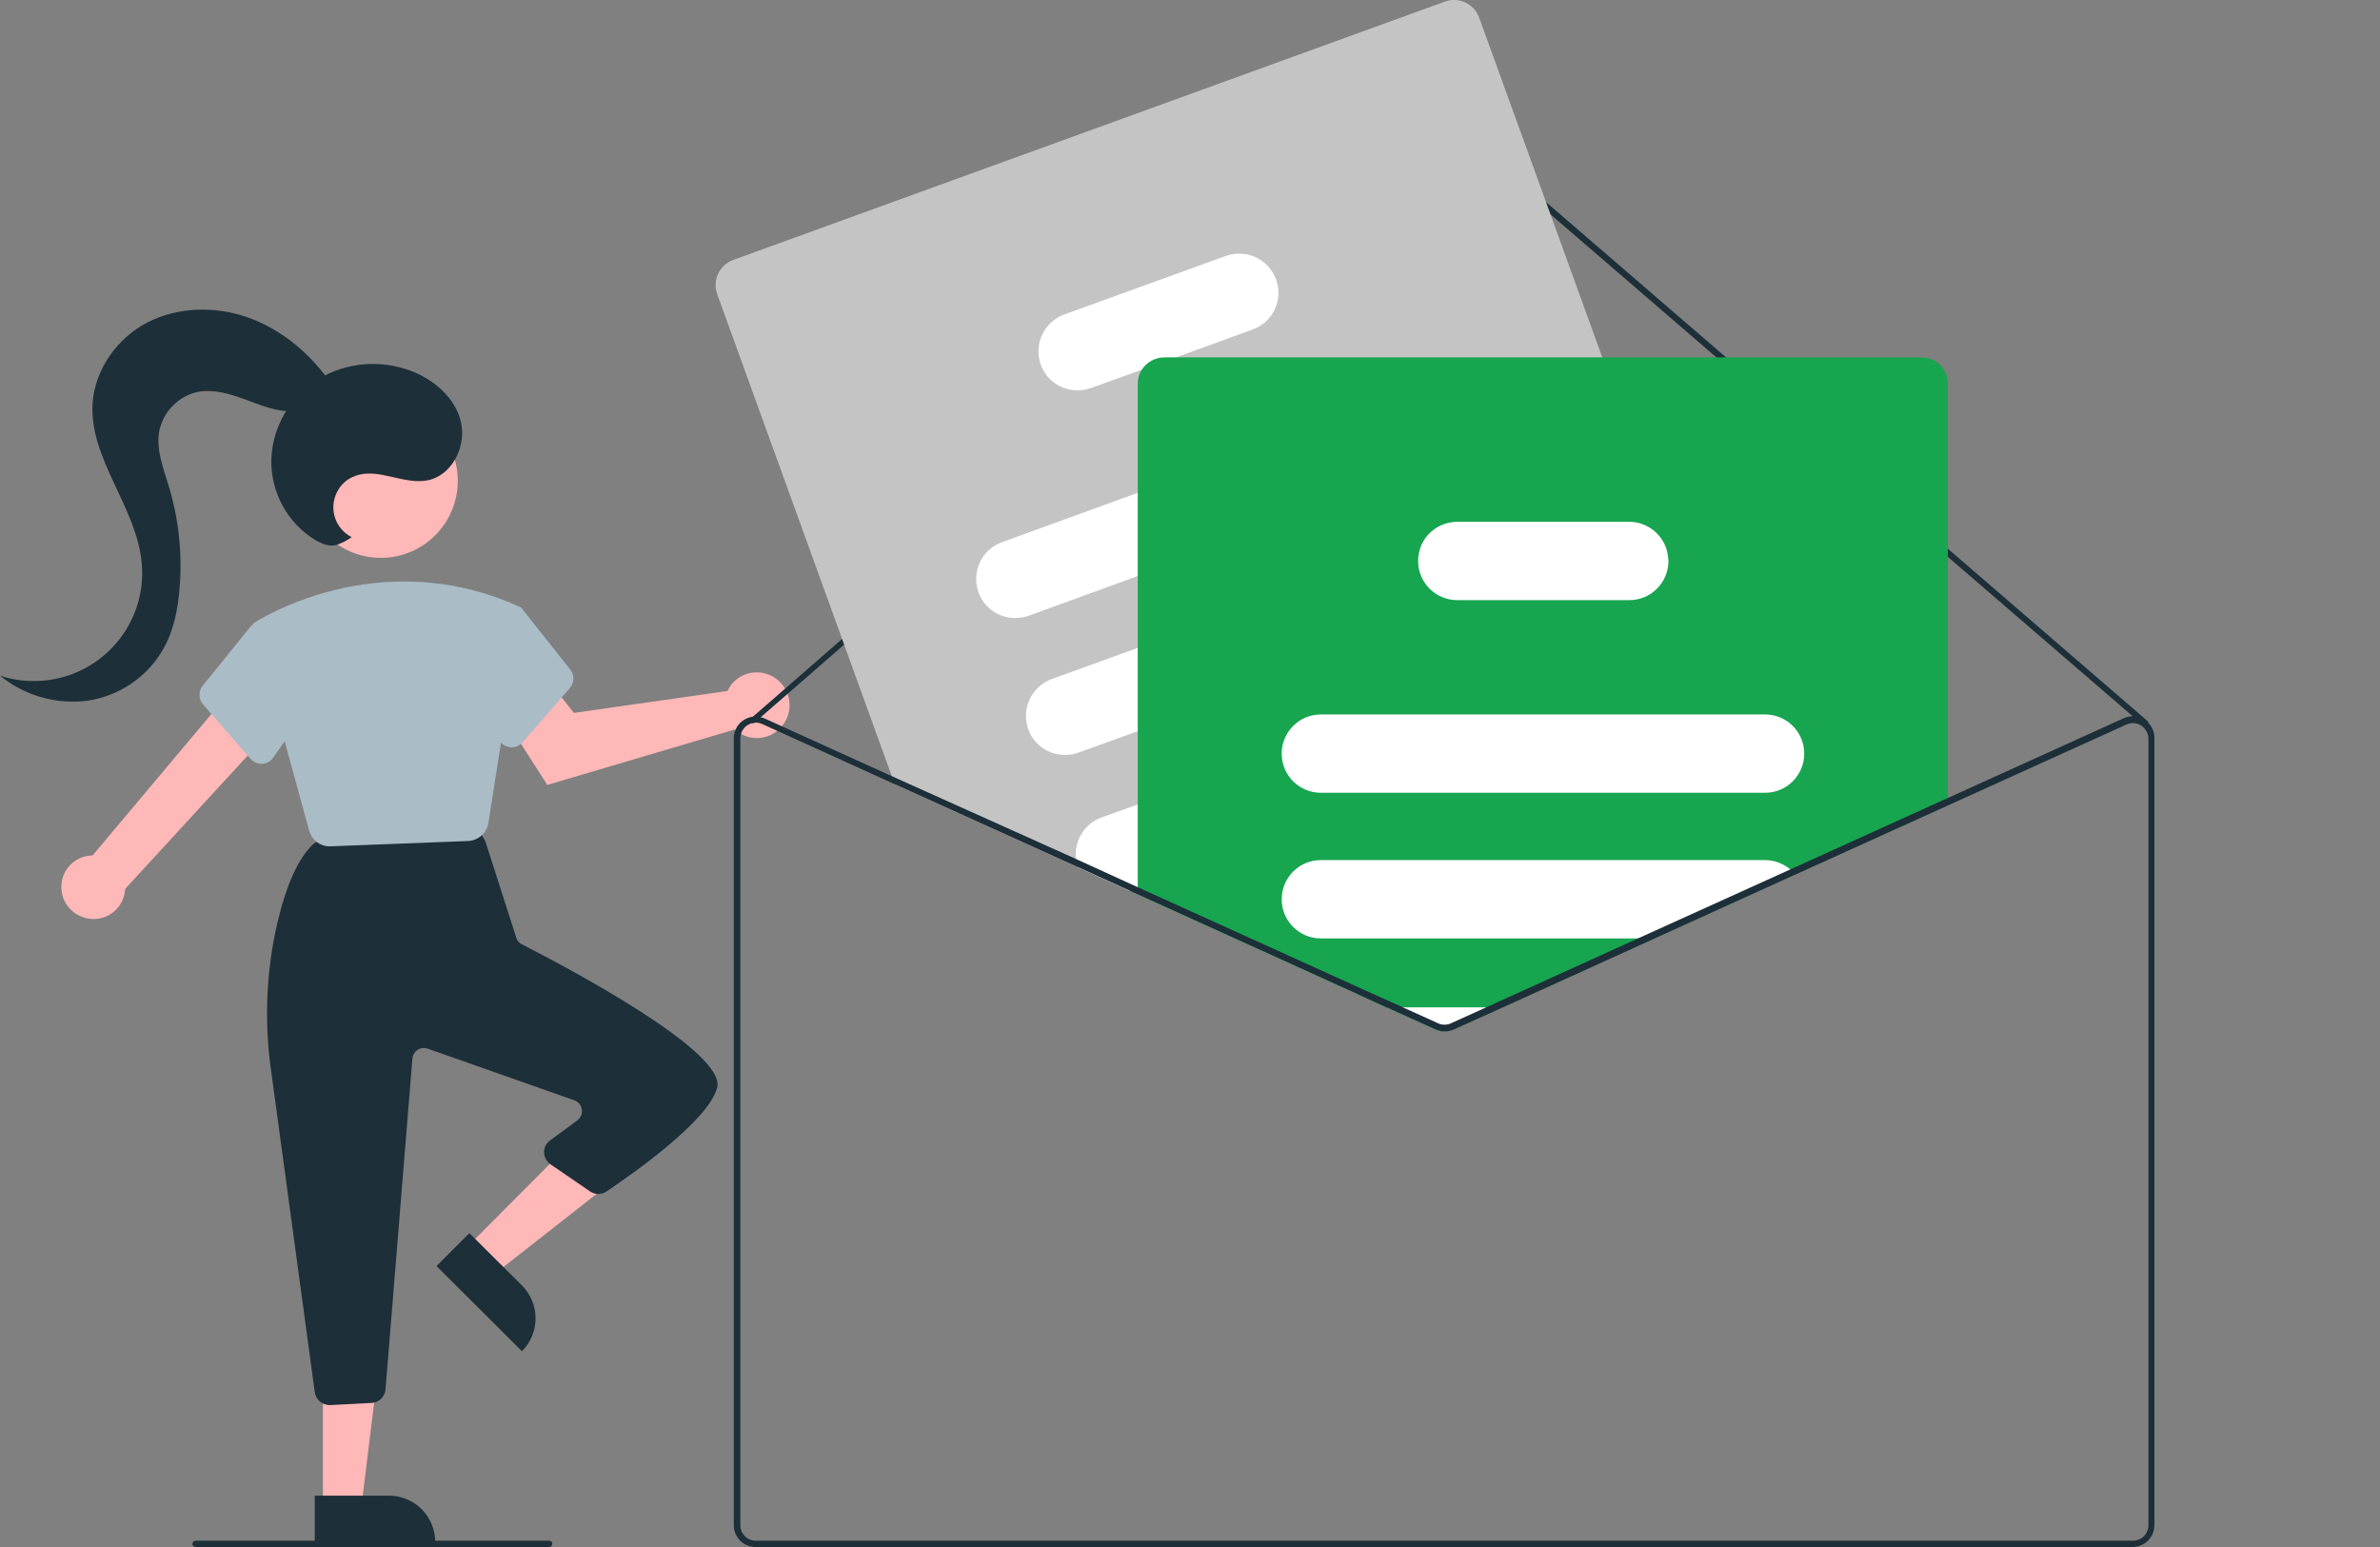 <svg width="500" height="325" viewBox="0 0 500 325" fill="none" xmlns="http://www.w3.org/2000/svg">
<rect x="0" y="0" width="500" height="325" fill="#808080" stroke="none"/>
<g clip-path="url(#clip0_1_614)">
<path d="M13.016 187.604C12.293 183.985 14.659 180.497 18.275 179.839C18.669 179.773 19.064 179.707 19.458 179.707L49.04 144.503L56.403 153.979L26.295 186.748C26.098 190.433 23.008 193.263 19.327 193.065C16.172 192.868 13.542 190.631 13.016 187.604Z" fill="#FFB8B8"/>
<path d="M153.366 144.24C153.169 144.569 152.971 144.832 152.84 145.161L120.563 149.767L115.632 143.516L105.246 149.701L114.975 164.902L154.352 153.255C157.179 155.821 161.517 155.624 164.081 152.794C166.645 149.965 166.448 145.622 163.621 143.055C160.794 140.489 156.455 140.686 153.892 143.516C153.694 143.779 153.497 143.977 153.366 144.24Z" fill="#FFB8B8"/>
<path d="M98.212 261.895L103.931 267.62L128.583 248.274L120.168 239.851L98.212 261.895Z" fill="#FFB8B8"/>
<path d="M109.65 283.873L91.704 265.975L98.606 259.066L109.65 270.055C113.463 273.871 113.463 280.057 109.65 283.873Z" fill="#1D2F38"/>
<path d="M67.841 316.511H75.927L79.74 285.387H67.841V316.511Z" fill="#FFB8B8"/>
<path d="M91.441 324.013H66.132V314.208H81.646C87.102 314.208 91.441 318.551 91.441 324.013Z" fill="#1D2F38"/>
<path d="M66.132 292.493L56.929 224.717C55.483 214.451 55.943 204.054 58.243 193.987C60.15 185.893 62.648 180.3 65.803 177.339C66.329 176.878 66.921 176.615 67.578 176.483L97.883 173.325C99.067 173.193 100.25 173.785 100.841 174.838L101.827 176.483C101.959 176.681 102.025 176.878 102.09 177.141L108.467 197.014C108.664 197.606 109.059 198.132 109.65 198.395C119.708 203.528 152.511 220.966 150.671 228.467C148.896 235.508 132.395 246.958 127.399 250.314C126.348 251.038 124.967 250.972 123.981 250.314L115.632 244.589C114.252 243.602 113.857 241.694 114.844 240.312C115.041 240.049 115.304 239.785 115.567 239.588L121.286 235.377C122.338 234.587 122.601 233.073 121.812 232.021C121.549 231.626 121.154 231.363 120.694 231.165L89.863 220.308C88.614 219.847 87.234 220.505 86.774 221.755C86.708 221.953 86.642 222.15 86.642 222.348L80.989 291.901C80.857 293.415 79.608 294.665 78.096 294.731L69.287 295.191C69.222 295.191 69.156 295.191 69.156 295.191C67.644 295.126 66.329 294.007 66.132 292.493Z" fill="#1D2F38"/>
<path d="M80.003 117.195C88.934 117.195 96.174 109.947 96.174 101.007C96.174 92.067 88.934 84.82 80.003 84.82C71.071 84.82 63.831 92.067 63.831 101.007C63.831 109.947 71.071 117.195 80.003 117.195Z" fill="#FFB8B8"/>
<path d="M64.949 174.509L53.05 131.079L53.247 130.948C53.51 130.75 79.148 113.839 109.124 127.46L109.65 127.789L102.616 172.864C102.288 174.97 100.513 176.549 98.409 176.681L69.419 177.799C69.353 177.799 69.287 177.799 69.222 177.799C67.184 177.799 65.475 176.417 64.949 174.509Z" fill="#AABCC5"/>
<path d="M52.59 159.374L42.664 147.991C41.678 146.872 41.678 145.161 42.598 144.042L52.919 131.277L60.873 133.448L65.08 148.188L57.389 159.177C56.863 159.967 55.943 160.427 55.022 160.493C54.957 160.493 54.891 160.493 54.825 160.493C54.036 160.427 53.182 160.032 52.59 159.374Z" fill="#AABCC5"/>
<path d="M107.349 157.005C106.429 156.94 105.509 156.479 104.983 155.689L97.292 144.7L100.973 129.171L108.27 127.197L109.65 127.855L119.774 140.621C120.694 141.805 120.694 143.45 119.708 144.569L109.782 155.953C109.19 156.611 108.336 157.005 107.481 157.005C107.415 157.005 107.349 157.005 107.349 157.005Z" fill="#AABCC5"/>
<path d="M451.354 151.873C451.354 152.005 451.288 152.202 451.223 152.334C450.96 152.597 450.565 152.663 450.302 152.399L448.067 150.491L410.597 118.182L305.548 27.637C304.299 26.584 302.459 26.584 301.275 27.637L159.874 150.623L158.625 151.741C158.559 151.807 158.493 151.807 158.493 151.873C158.362 151.939 158.296 151.939 158.165 151.939C158.033 151.939 157.836 151.873 157.77 151.741C157.507 151.478 157.573 151.083 157.836 150.82L158.033 150.689L300.421 26.65C302.13 25.137 304.694 25.137 306.469 26.65L411.517 117.261L451.091 151.412C451.223 151.544 451.288 151.741 451.354 151.873Z" fill="#1D2F38"/>
<path d="M371.483 171.351L369.774 166.613L363.792 150.162L350.973 114.76L336.642 75.147L310.742 3.685C309.69 0.79 306.469 -0.724 303.576 0.329L154.023 54.616C151.131 55.669 149.619 58.894 150.671 61.789L187.352 163.059L187.944 164.77L226.466 182.208L237.313 187.143L239.088 187.933L284.907 208.727L286.682 208.069L316.724 197.145L362.083 180.695L368.196 178.457C371.023 177.47 372.535 174.246 371.483 171.351Z" fill="#C4C4C4"/>
<path d="M308.769 86.991C307.192 82.714 302.524 80.543 298.251 82.056L239.088 103.508L210.492 113.905C206.219 115.418 204.049 120.156 205.561 124.433C207.073 128.71 211.806 130.882 216.079 129.368L239.022 121.011L303.839 97.52C308.112 96.006 310.281 91.269 308.769 86.991Z" fill="white"/>
<path d="M319.156 115.747C317.578 111.47 312.911 109.298 308.638 110.812L298.646 114.431L239.088 136.08L220.944 142.66C216.671 144.24 214.502 148.912 216.014 153.189C217.526 157.466 222.259 159.638 226.532 158.124L239.088 153.584L314.226 126.276C314.423 126.21 314.554 126.144 314.752 126.078C318.696 124.367 320.668 119.827 319.156 115.747Z" fill="white"/>
<path d="M329.74 144.832C328.162 140.555 323.495 138.383 319.222 139.897L291.086 150.096L269.327 157.992L239.088 168.981L231.396 171.745C227.781 173.061 225.546 176.746 226.072 180.563C226.137 181.089 226.269 181.681 226.466 182.208L237.313 187.143L239.088 186.485L293.978 166.547L324.809 155.36C329.082 153.847 331.252 149.109 329.74 144.832Z" fill="white"/>
<path d="M268.078 58.696C266.5 54.419 261.833 52.247 257.56 53.761L223.573 66.066C219.301 67.645 217.131 72.317 218.643 76.594C220.155 80.872 224.888 83.043 229.161 81.53L239.942 77.647L247.042 75.081L263.147 69.225C267.42 67.711 269.656 62.973 268.078 58.696Z" fill="white"/>
<path d="M403.694 75.081H244.61C242.703 75.081 240.928 76.068 239.876 77.647C239.285 78.569 239.022 79.556 239.022 80.674V187.933L284.841 208.727L291.283 211.688L301.473 216.294C302.656 216.82 304.036 216.82 305.285 216.294L315.475 211.688L347.357 197.211L377.071 183.721L409.216 169.113V80.674C409.282 77.582 406.784 75.081 403.694 75.081Z" fill="#17A550"/>
<path d="M370.826 150.096H277.478C273.074 150.096 269.458 153.584 269.261 157.993C269.261 158.124 269.261 158.19 269.261 158.322C269.261 162.862 272.942 166.547 277.478 166.547H370.826C375.362 166.547 379.043 162.862 379.043 158.322C379.043 153.781 375.362 150.096 370.826 150.096Z" fill="white"/>
<path d="M376.15 182.669C374.638 181.418 372.798 180.695 370.826 180.695H277.478C272.942 180.695 269.261 184.38 269.261 188.92C269.261 193.46 272.942 197.145 277.478 197.145H347.423L377.136 183.656C376.874 183.327 376.545 182.998 376.15 182.669Z" fill="white"/>
<path d="M291.349 211.622L301.538 216.228C302.722 216.754 304.102 216.754 305.351 216.228L315.54 211.622H291.349Z" fill="white"/>
<path d="M349.987 115.023C348.804 111.799 345.714 109.627 342.296 109.627H306.14C302.919 109.627 299.961 111.536 298.646 114.431C298.186 115.484 297.923 116.668 297.923 117.853C297.923 122.393 301.604 126.078 306.14 126.078H342.296C346.831 126.078 350.513 122.393 350.513 117.853C350.447 116.932 350.316 115.945 349.987 115.023Z" fill="white"/>
<path d="M344.202 197.145L312.319 211.622L304.759 215.044C303.905 215.438 302.919 215.438 302.064 215.044L294.504 211.622H291.283L301.473 216.228C302.656 216.754 304.036 216.754 305.285 216.228L315.475 211.622L347.357 197.145H344.202ZM344.202 197.145L312.319 211.622L304.759 215.044C303.905 215.438 302.919 215.438 302.064 215.044L294.504 211.622H291.283L301.473 216.228C302.656 216.754 304.036 216.754 305.285 216.228L315.475 211.622L347.357 197.145H344.202ZM344.202 197.145L312.319 211.622L304.759 215.044C303.905 215.438 302.919 215.438 302.064 215.044L294.504 211.622H291.283L301.473 216.228C302.656 216.754 304.036 216.754 305.285 216.228L315.475 211.622L347.357 197.145H344.202ZM451.354 151.873C451.091 151.61 450.828 151.412 450.565 151.215C449.251 150.359 447.607 150.228 446.161 150.886L376.216 182.603L344.268 197.079L312.385 211.556L304.825 214.978C303.971 215.373 302.984 215.373 302.13 214.978L294.57 211.556L286.682 208.003L239.088 186.419L226.137 180.497L187.352 163.059L160.663 150.952C160.4 150.82 160.137 150.754 159.808 150.688C159.151 150.557 158.493 150.491 157.836 150.623C155.667 151.083 154.155 152.926 154.155 155.163V320.394C154.155 322.96 156.192 325 158.756 325H448.002C450.565 325 452.603 322.96 452.603 320.394V155.097C452.669 153.913 452.143 152.728 451.354 151.873ZM451.354 320.394C451.354 322.236 449.908 323.684 448.067 323.684H158.822C156.981 323.684 155.535 322.236 155.535 320.394V155.097C155.535 153.979 156.127 152.926 157.047 152.334C157.376 152.136 157.704 152.005 158.099 151.873C158.23 151.873 158.296 151.807 158.428 151.807C158.559 151.807 158.69 151.807 158.822 151.807C159.282 151.807 159.742 151.939 160.202 152.136L188.009 164.77L226.532 182.208L237.378 187.143L239.153 187.933L284.972 208.727L291.415 211.688L301.604 216.294C302.787 216.82 304.168 216.82 305.417 216.294L315.606 211.688L347.489 197.211L377.202 183.721L446.753 152.202C447.739 151.741 448.922 151.807 449.908 152.465C449.974 152.465 450.039 152.531 450.039 152.597C450.105 152.663 450.171 152.663 450.171 152.728C450.96 153.321 451.354 154.308 451.354 155.295V320.394ZM344.202 197.145L312.319 211.622L304.759 215.044C303.905 215.438 302.919 215.438 302.064 215.044L294.504 211.622H291.283L301.473 216.228C302.656 216.754 304.036 216.754 305.285 216.228L315.475 211.622L347.357 197.145H344.202ZM344.202 197.145L312.319 211.622L304.759 215.044C303.905 215.438 302.919 215.438 302.064 215.044L294.504 211.622H291.283L301.473 216.228C302.656 216.754 304.036 216.754 305.285 216.228L315.475 211.622L347.357 197.145H344.202ZM237.313 187.143L239.088 187.933V186.485L237.313 187.143ZM344.202 197.145L312.319 211.622L304.759 215.044C303.905 215.438 302.919 215.438 302.064 215.044L294.504 211.622H291.283L301.473 216.228C302.656 216.754 304.036 216.754 305.285 216.228L315.475 211.622L347.357 197.145H344.202Z" fill="#1D2F38"/>
<path d="M115.369 325H41.086C40.692 325 40.429 324.737 40.429 324.342C40.429 323.947 40.692 323.684 41.086 323.684H115.369C115.764 323.684 116.027 323.947 116.027 324.342C116.027 324.737 115.764 325 115.369 325Z" fill="#1D2F38"/>
<path d="M73.889 112.852C70.405 111.075 69.025 106.864 70.799 103.376C71.588 101.797 72.903 100.612 74.546 100.02C79.411 98.112 84.867 101.994 89.995 100.876C95.056 99.757 98.015 93.703 96.832 88.636C95.648 83.57 91.178 79.753 86.313 77.91C79.871 75.476 72.64 76.134 66.789 79.687C60.939 83.306 57.257 89.623 56.995 96.533C56.863 103.442 60.413 109.956 66.329 113.51C67.644 114.234 69.156 114.892 70.602 114.497C71.72 114.168 72.837 113.576 73.889 112.852Z" fill="#1D2F38"/>
<path d="M68.63 79.293C64.357 73.568 58.507 68.896 51.801 66.593C45.096 64.289 37.339 64.487 31.028 67.711C24.717 70.936 19.984 77.516 19.458 84.623C18.669 96.467 28.793 106.535 29.779 118.379C30.897 130.882 21.628 141.871 9.138 142.99C6.048 143.253 2.892 142.924 0 141.937C5.128 146.148 11.833 148.056 18.407 147.201C24.98 146.214 30.831 142.332 34.184 136.541C36.484 132.593 37.405 127.987 37.733 123.446C38.325 116.208 37.536 108.97 35.433 102.06C34.315 98.309 32.737 94.427 33.46 90.545C34.315 86.399 37.536 83.175 41.612 82.319C44.899 81.727 48.186 82.714 51.275 83.833C54.365 84.951 57.52 86.333 60.807 86.399C64.094 86.465 67.71 84.951 69.025 81.925L68.63 79.293Z" fill="#1D2F38"/>
</g>
<defs>
<clipPath id="clip0_1_614">
<rect width="500" height="325" fill="white"/>
</clipPath>
</defs>
</svg>
